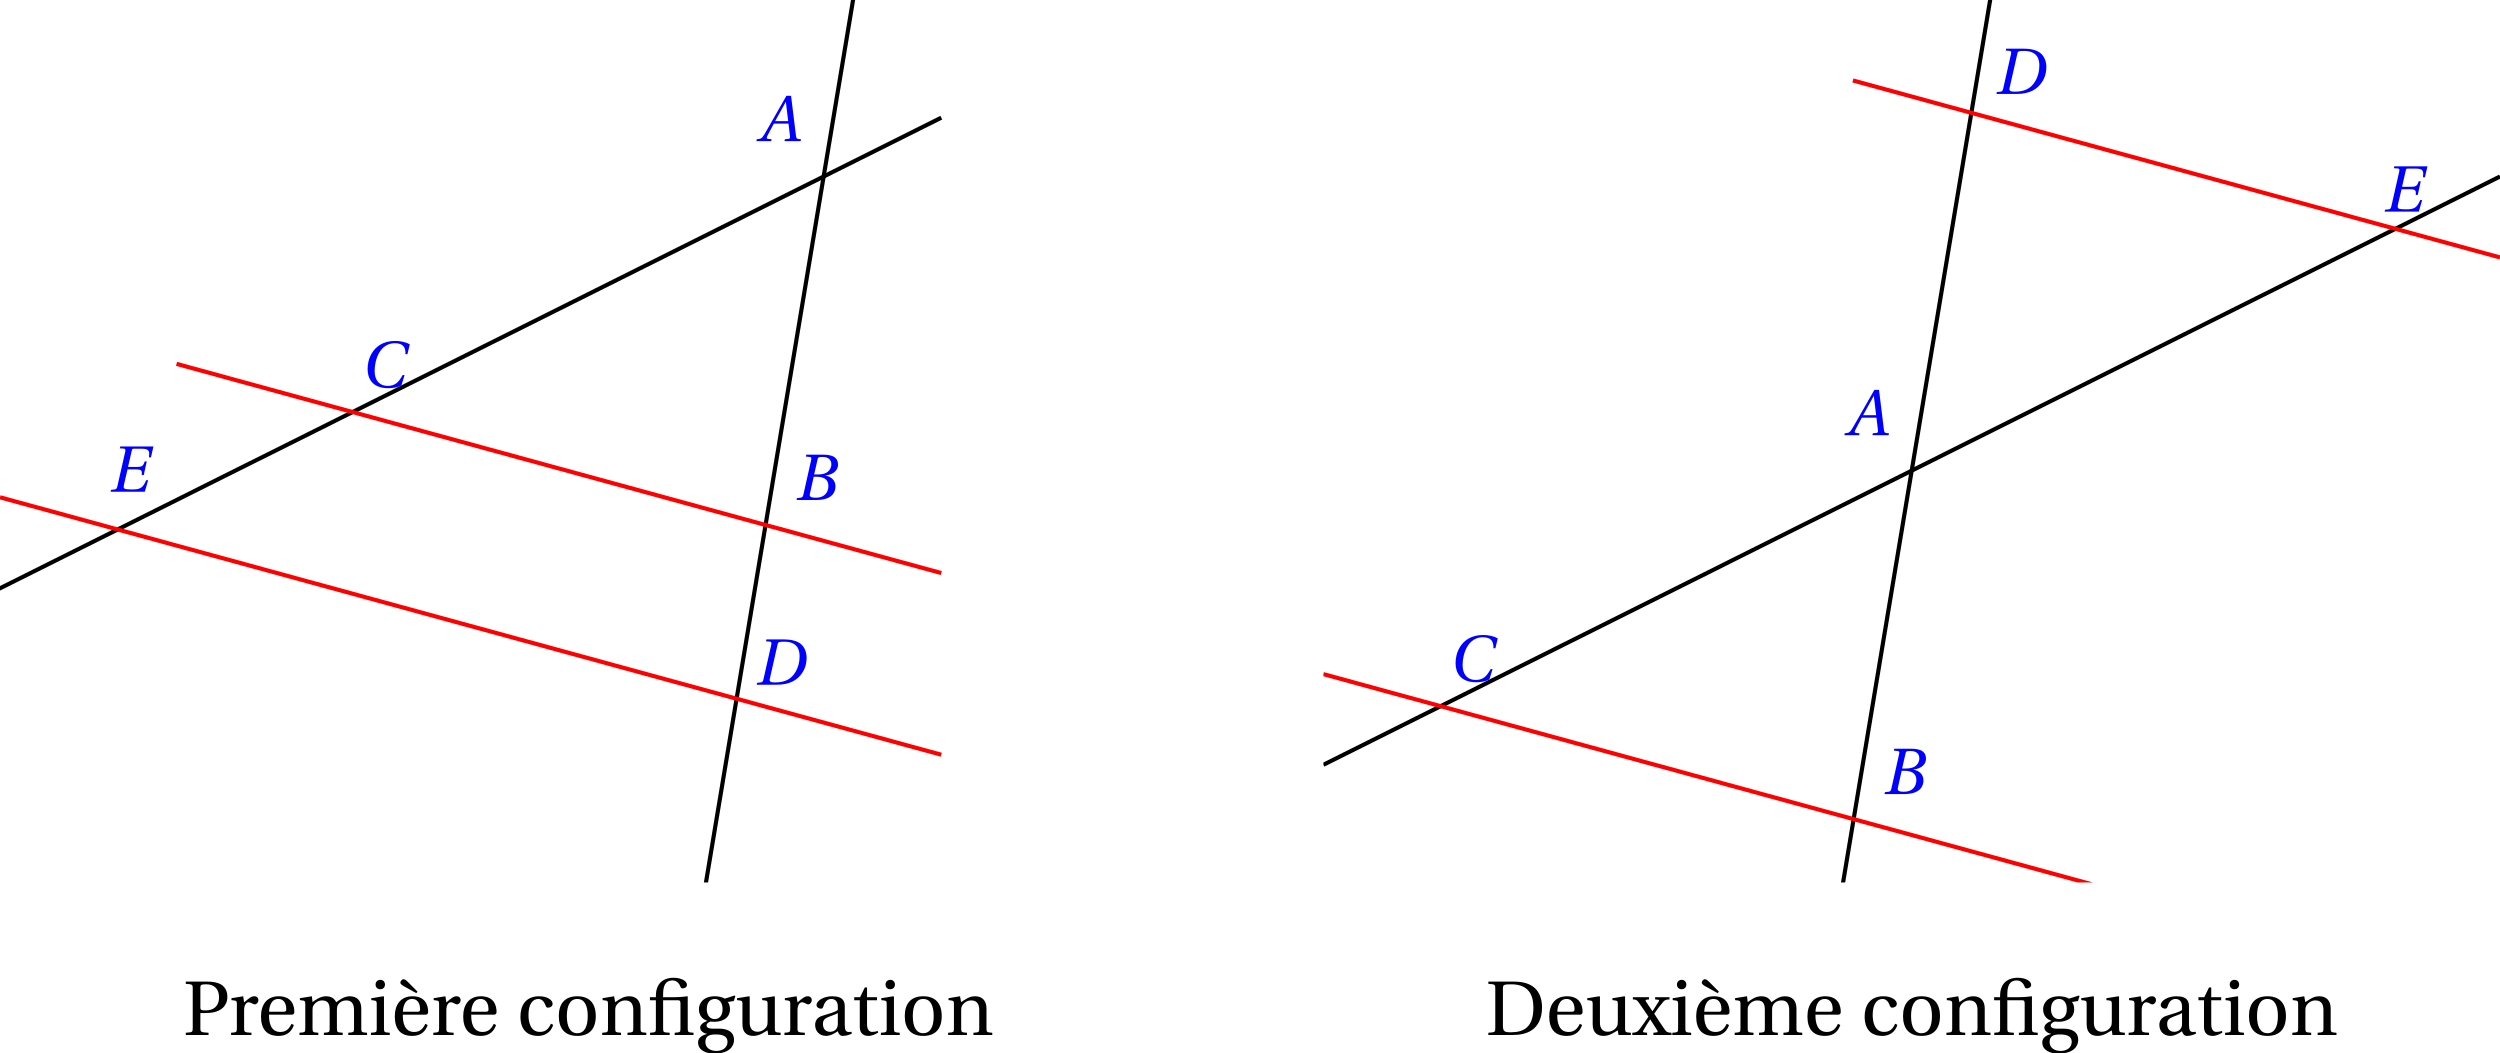 <?xml version='1.0' encoding='UTF-8'?>
<!-- This file was generated by dvisvgm 2.2 -->
<svg height='99.73pt' version='1.1' viewBox='37.547 21.555 236.777 99.73' width='236.777pt' xmlns='http://www.w3.org/2000/svg' xmlns:xlink='http://www.w3.org/1999/xlink'>
<defs>
<clipPath id='clip1'>
<path d='M37.547 105.133V21.555H148.988V105.133Z'/>
</clipPath>
<clipPath id='clip2'>
<path d='M162.887 105.133V21.555H274.324V105.133Z'/>
</clipPath>
<path d='M10.288 0L10.383 -0.458L9.783 -0.505C9.294 -0.552 9.231 -0.773 9.152 -1.42L7.984 -10.919H6.864L4.213 -6.264C3.408 -4.86 2.099 -2.509 1.515 -1.562C1.01 -0.742 0.742 -0.568 0.252 -0.521L-0.268 -0.458L-0.363 0H3.187L3.282 -0.458L2.414 -0.536C2.099 -0.568 2.067 -0.789 2.209 -1.12C2.73 -2.13 3.25 -3.156 3.834 -4.213H7.369L7.732 -1.152C7.779 -0.694 7.653 -0.568 7.337 -0.536L6.501 -0.458L6.406 0H10.288ZM7.29 -4.813H4.15C4.986 -6.375 5.854 -7.921 6.706 -9.452H6.738L7.29 -4.813Z' id='g7-65'/>
<path d='M4.828 -6.154L5.665 -9.815C5.775 -10.288 5.854 -10.367 6.911 -10.367C8.237 -10.367 8.978 -9.704 8.978 -8.6C8.978 -7.795 8.6 -7.179 8.047 -6.738C7.527 -6.343 6.706 -6.154 5.854 -6.154H4.828ZM5.333 -5.602C6.895 -5.602 8.268 -5.16 8.268 -3.361C8.268 -1.957 7.416 -0.552 5.302 -0.552C3.74 -0.552 3.677 -0.947 3.819 -1.562L4.718 -5.602H5.333ZM0.6 0H5.396C9.215 0 9.972 -1.957 9.972 -3.266C9.972 -4.923 8.742 -5.649 7.59 -5.87L7.606 -5.917C9.704 -6.17 10.588 -7.337 10.588 -8.536C10.588 -9.357 10.256 -10.004 9.594 -10.398C8.899 -10.824 7.874 -10.935 6.738 -10.919H2.935L2.84 -10.461L3.771 -10.367C4.134 -10.335 4.229 -10.146 4.103 -9.609L2.241 -1.31C2.13 -0.789 1.957 -0.6 1.578 -0.552L0.694 -0.458L0.6 0Z' id='g7-66'/>
<path d='M10.241 -2.935C9.373 -1.357 8.568 -0.316 6.627 -0.316C4.797 -0.316 3.487 -1.499 3.487 -3.929C3.487 -5.349 3.866 -7.101 4.623 -8.363C5.412 -9.688 6.659 -10.604 8.347 -10.604C10.319 -10.604 10.998 -9.673 10.919 -7.953H11.393L11.96 -10.319C11.061 -10.887 9.578 -11.156 8.473 -11.156C5.507 -11.156 3.787 -9.767 2.872 -8.284C2.004 -6.88 1.799 -5.428 1.799 -4.339C1.799 -2.256 2.824 0.237 6.738 0.237C7.858 0.237 8.931 0.079 9.941 -0.426L10.714 -2.935H10.241Z' id='g7-67'/>
<path d='M7.4 -10.367C10.682 -10.304 10.966 -8.095 10.966 -6.832C10.966 -5.475 10.651 -4.181 9.941 -3.014C9.041 -1.531 7.684 -0.552 5.065 -0.552C4.197 -0.552 3.613 -0.663 3.771 -1.357L5.68 -9.783C5.807 -10.319 6.028 -10.367 7.4 -10.367ZM0.631 0H5.475C8.631 0 10.461 -1.136 11.598 -2.856C12.497 -4.213 12.655 -5.538 12.655 -6.485C12.655 -7.763 12.197 -9.026 11.298 -9.783C10.383 -10.556 8.962 -10.919 7.211 -10.919H2.966L2.872 -10.461L3.803 -10.383C4.166 -10.351 4.245 -10.13 4.134 -9.609L2.256 -1.31C2.146 -0.789 1.988 -0.584 1.609 -0.552L0.726 -0.458L0.631 0Z' id='g7-68'/>
<path d='M2.935 -10.919L2.824 -10.461L3.771 -10.398C4.134 -10.367 4.245 -10.178 4.118 -9.641L2.225 -1.31C2.099 -0.773 1.957 -0.584 1.578 -0.552L0.694 -0.458L0.6 0H8.836L9.641 -2.777H9.168C8.363 -0.836 7.653 -0.552 5.712 -0.552C4.939 -0.552 4.15 -0.6 3.945 -0.757C3.708 -0.947 3.692 -1.183 3.866 -1.925L4.671 -5.381H6.738C8.126 -5.381 8.174 -5.049 8.11 -4.024H8.584L9.31 -7.321H8.836C8.426 -6.233 8.252 -5.98 6.864 -5.98H4.797L5.696 -9.909C5.775 -10.288 5.87 -10.367 6.138 -10.367H8.047C10.036 -10.367 9.988 -9.704 9.846 -8.284H10.319L10.919 -10.919H2.935Z' id='g7-69'/>
<path d='M2.878 -3.287C3.068 -3.287 3.112 -3.207 3.112 -2.951V-0.636C3.112 -0.263 3.09 -0.248 2.564 -0.212V0H4.347V-0.212C3.828 -0.248 3.799 -0.263 3.799 -0.636V-3.667C3.558 -3.645 3.119 -3.579 2.535 -3.579H1.468V-3.916C1.468 -4.989 1.958 -5.165 2.36 -5.165C2.717 -5.165 2.98 -4.938 3.119 -4.544C3.148 -4.471 3.2 -4.412 3.324 -4.412C3.485 -4.412 3.726 -4.515 3.726 -4.748C3.726 -5.07 3.273 -5.42 2.44 -5.42C1.892 -5.42 1.446 -5.23 1.176 -4.924C0.913 -4.624 0.782 -4.208 0.782 -3.711V-3.579H0.219V-3.287H0.782V-0.636C0.782 -0.263 0.76 -0.248 0.234 -0.212V0H2.089V-0.212C1.498 -0.241 1.468 -0.256 1.468 -0.628V-3.287H2.878Z' id='g1-2'/>
<path d='M1.636 -4.383C1.636 -4.763 1.702 -4.799 2.484 -4.799C4.054 -4.77 4.522 -3.821 4.522 -2.586C4.522 -0.745 3.623 -0.256 2.396 -0.256C1.761 -0.256 1.636 -0.336 1.636 -0.913V-4.383ZM0.256 -5.055V-4.843C0.899 -4.799 0.913 -4.785 0.913 -4.376V-0.679C0.913 -0.27 0.899 -0.256 0.256 -0.212V0H2.535C3.185 0 3.85 -0.095 4.39 -0.468S5.34 -1.519 5.34 -2.615C5.34 -3.353 5.128 -3.989 4.683 -4.42C4.208 -4.865 3.558 -5.048 2.681 -5.055H0.256Z' id='g1-68'/>
<path d='M1.636 -2.075H2.053C2.389 -2.075 2.717 -2.104 2.988 -2.17C3.55 -2.316 4.193 -2.71 4.193 -3.623C4.193 -4.179 3.952 -4.558 3.623 -4.763C3.273 -4.982 2.805 -5.055 2.294 -5.055H0.256V-4.843C0.899 -4.799 0.913 -4.785 0.913 -4.376V-0.679C0.913 -0.27 0.899 -0.256 0.256 -0.212V0H2.411V-0.212C1.658 -0.256 1.636 -0.27 1.636 -0.679V-2.075ZM1.636 -4.529C1.636 -4.734 1.717 -4.799 2.192 -4.799C2.944 -4.799 3.404 -4.368 3.404 -3.572C3.404 -2.659 2.805 -2.33 2.177 -2.33C1.746 -2.33 1.636 -2.345 1.636 -2.615V-4.529Z' id='g1-80'/>
<path d='M2.506 -1.045C2.506 -0.453 2.053 -0.3 1.768 -0.3C1.315 -0.3 1.096 -0.621 1.096 -1.052C1.096 -1.395 1.256 -1.571 1.666 -1.724C1.958 -1.834 2.345 -1.972 2.506 -2.075V-1.045ZM3.163 -2.696C3.163 -3.119 3.068 -3.667 1.965 -3.667C1.14 -3.667 0.489 -3.236 0.489 -2.834C0.489 -2.601 0.76 -2.491 0.899 -2.491C1.052 -2.491 1.096 -2.571 1.132 -2.696C1.293 -3.236 1.593 -3.411 1.885 -3.411C2.17 -3.411 2.506 -3.265 2.506 -2.681V-2.374C2.323 -2.184 1.614 -2.002 1.037 -1.819C0.511 -1.658 0.358 -1.293 0.358 -0.95C0.358 -0.402 0.723 0.088 1.41 0.088C1.863 0.073 2.265 -0.197 2.498 -0.351C2.601 -0.08 2.717 0.088 2.973 0.088C3.243 0.088 3.558 0.007 3.835 -0.131L3.791 -0.307C3.689 -0.285 3.528 -0.27 3.419 -0.3C3.287 -0.329 3.163 -0.468 3.163 -0.928V-2.696Z' id='g1-97'/>
<path d='M2.192 -0.292C1.322 -0.292 1.118 -1.198 1.118 -1.885C1.118 -2.973 1.549 -3.411 2.053 -3.411C2.389 -3.411 2.601 -3.17 2.747 -2.776C2.791 -2.659 2.834 -2.586 2.973 -2.586C3.119 -2.586 3.404 -2.681 3.404 -2.959C3.404 -3.295 2.922 -3.667 2.133 -3.667C0.804 -3.667 0.358 -2.725 0.358 -1.753C0.358 -0.533 0.957 0.088 2.053 0.088C2.564 0.088 3.251 -0.183 3.455 -0.964L3.243 -1.067C3.017 -0.555 2.725 -0.292 2.192 -0.292Z' id='g1-99'/>
<path d='M3.222 -1.921C3.375 -1.921 3.514 -1.958 3.514 -2.199C3.514 -2.63 3.375 -3.667 2.038 -3.667C0.899 -3.667 0.358 -2.856 0.358 -1.761C0.358 -0.606 0.855 0.102 2.045 0.088C2.856 0.08 3.273 -0.365 3.47 -0.942L3.251 -1.059C3.046 -0.636 2.769 -0.285 2.192 -0.285C1.286 -0.285 1.103 -1.162 1.118 -1.921H3.222ZM1.125 -2.199C1.125 -2.498 1.235 -3.411 1.994 -3.411C2.674 -3.411 2.754 -2.717 2.754 -2.433C2.754 -2.294 2.71 -2.199 2.506 -2.199H1.125Z' id='g1-101'/>
<path d='M1.899 -3.411C2.257 -3.411 2.63 -3.148 2.63 -2.44C2.63 -1.826 2.308 -1.505 1.885 -1.505C1.476 -1.505 1.132 -1.826 1.132 -2.44C1.132 -3.163 1.512 -3.411 1.899 -3.411ZM2.053 1.512C1.432 1.512 1.001 1.191 1.001 0.665C1.001 0.416 1.074 0.234 1.227 0.117C1.388 -0.007 1.629 -0.051 1.98 -0.051C2.623 -0.051 3.097 0.102 3.097 0.65C3.097 1.235 2.571 1.512 2.053 1.512ZM2.842 -3.441C2.637 -3.579 2.235 -3.667 1.899 -3.667C0.782 -3.667 0.387 -2.98 0.387 -2.44C0.387 -1.753 0.84 -1.439 1.176 -1.351V-1.337C0.782 -1.183 0.504 -0.972 0.504 -0.687C0.504 -0.431 0.796 -0.153 1.147 -0.117V-0.102C0.833 0 0.307 0.175 0.307 0.701C0.307 1.439 1.037 1.768 1.885 1.768C2.323 1.768 2.783 1.68 3.134 1.468C3.47 1.264 3.711 0.92 3.711 0.468C3.711 -0.321 3.083 -0.599 2.301 -0.599H1.717C1.191 -0.599 1.11 -0.774 1.11 -0.913C1.11 -1.125 1.388 -1.242 1.483 -1.271C1.622 -1.256 1.775 -1.249 1.855 -1.249C2.549 -1.249 3.331 -1.556 3.331 -2.44C3.331 -2.747 3.236 -3.002 3.112 -3.127L3.689 -3.214L3.835 -3.674L3.777 -3.74L2.842 -3.441Z' id='g1-103'/>
<path d='M0.27 -3.485V-3.302L0.548 -3.265C0.738 -3.236 0.782 -3.2 0.782 -2.937V-0.636C0.782 -0.263 0.76 -0.248 0.234 -0.212V0H2.016V-0.212C1.498 -0.248 1.468 -0.263 1.468 -0.636V-3.623L1.417 -3.667L0.27 -3.485ZM1.118 -5.223C0.855 -5.223 0.672 -5.033 0.672 -4.77C0.672 -4.515 0.855 -4.332 1.118 -4.332C1.388 -4.332 1.556 -4.515 1.563 -4.77C1.563 -5.033 1.388 -5.223 1.118 -5.223Z' id='g1-105'/>
<path d='M0.27 -3.485V-3.302L0.548 -3.265C0.738 -3.236 0.782 -3.2 0.782 -2.937V-0.636C0.782 -0.263 0.76 -0.248 0.234 -0.212V0H2.016V-0.212C1.498 -0.248 1.468 -0.263 1.468 -0.636V-2.345C1.468 -2.528 1.476 -2.63 1.527 -2.732C1.666 -3.024 1.987 -3.273 2.389 -3.273C3.017 -3.273 3.09 -2.812 3.09 -2.36V-0.636C3.09 -0.263 3.068 -0.248 2.542 -0.212V0H4.325V-0.212C3.806 -0.248 3.777 -0.263 3.777 -0.636V-2.345C3.777 -2.528 3.784 -2.63 3.828 -2.747C3.937 -3.039 4.252 -3.273 4.661 -3.273C5.121 -3.287 5.398 -2.995 5.398 -2.36V-0.636C5.398 -0.263 5.377 -0.248 4.851 -0.212V0H6.633V-0.212C6.114 -0.248 6.085 -0.263 6.085 -0.636V-2.506C6.085 -3.243 5.691 -3.667 4.997 -3.667C4.398 -3.667 3.967 -3.265 3.711 -3.105C3.536 -3.448 3.258 -3.667 2.747 -3.667C2.184 -3.667 1.724 -3.302 1.468 -3.112L1.403 -3.667L0.27 -3.485Z' id='g1-109'/>
<path d='M3.864 -2.506C3.864 -3.243 3.463 -3.667 2.791 -3.667C2.25 -3.667 1.914 -3.404 1.461 -3.112L1.359 -3.667L0.27 -3.485V-3.302L0.548 -3.265C0.738 -3.236 0.782 -3.2 0.782 -2.937V-0.636C0.782 -0.263 0.76 -0.248 0.234 -0.212V0H2.016V-0.212C1.498 -0.248 1.468 -0.263 1.468 -0.636V-2.345C1.468 -2.528 1.483 -2.63 1.541 -2.747C1.695 -3.032 2.024 -3.273 2.411 -3.273C2.907 -3.273 3.178 -2.995 3.178 -2.36V-0.636C3.178 -0.263 3.156 -0.248 2.63 -0.212V0H4.412V-0.212C3.894 -0.248 3.864 -0.263 3.864 -0.636V-2.506Z' id='g1-110'/>
<path d='M2.104 -3.667C0.935 -3.667 0.358 -2.973 0.358 -1.79S0.935 0.088 2.104 0.088C3.287 0.088 3.857 -0.606 3.857 -1.79S3.287 -3.667 2.104 -3.667ZM1.118 -1.79C1.118 -2.798 1.439 -3.411 2.104 -3.411C2.783 -3.411 3.097 -2.798 3.097 -1.79S2.783 -0.168 2.104 -0.168C1.439 -0.168 1.118 -0.782 1.118 -1.79Z' id='g1-111'/>
<path d='M1.381 -3.667L0.27 -3.485V-3.302L0.548 -3.265C0.738 -3.236 0.782 -3.2 0.782 -2.937V-0.636C0.782 -0.263 0.745 -0.248 0.234 -0.212V0H2.162V-0.212C1.512 -0.248 1.468 -0.263 1.468 -0.636V-2.345C1.468 -2.907 1.717 -3.097 1.885 -3.097C2.002 -3.097 2.126 -3.054 2.338 -2.937C2.389 -2.907 2.447 -2.9 2.484 -2.9C2.659 -2.9 2.82 -3.083 2.82 -3.309C2.82 -3.47 2.717 -3.667 2.433 -3.667C2.17 -3.667 1.95 -3.506 1.468 -3.083L1.381 -3.667Z' id='g1-114'/>
<path d='M2.381 -3.287V-3.579H1.439V-4.5H1.227L0.782 -3.579H0.226V-3.287H0.752V-0.745C0.752 0 1.308 0.088 1.563 0.088C1.936 0.088 2.287 -0.102 2.498 -0.234L2.44 -0.387C2.265 -0.314 2.104 -0.292 1.921 -0.292C1.673 -0.292 1.439 -0.468 1.439 -1.023V-3.287H2.381Z' id='g1-116'/>
<path d='M4.317 0V-0.212C3.813 -0.248 3.769 -0.263 3.769 -0.636V-3.623L3.718 -3.667L2.571 -3.485V-3.302L2.849 -3.265C3.039 -3.236 3.083 -3.2 3.083 -2.937V-1.293C3.083 -1.088 3.061 -0.928 3.024 -0.855C2.856 -0.519 2.506 -0.307 2.126 -0.307C1.702 -0.307 1.388 -0.57 1.388 -1.14V-3.623L1.337 -3.667L0.19 -3.485V-3.302L0.468 -3.265C0.657 -3.236 0.701 -3.2 0.701 -2.937V-1.008C0.701 -0.168 1.198 0.088 1.739 0.088C2.36 0.088 2.864 -0.336 3.075 -0.438L3.148 0H4.317Z' id='g1-117'/>
<path d='M1.41 0V-0.212L1.103 -0.248C1.001 -0.263 1.008 -0.343 1.052 -0.424C1.213 -0.738 1.446 -1.088 1.695 -1.468H1.709L2.36 -0.453C2.44 -0.329 2.418 -0.263 2.308 -0.248L2.002 -0.212V0H3.718V-0.212C3.39 -0.226 3.265 -0.248 3.083 -0.511C2.747 -0.993 2.403 -1.505 2.082 -2.016C2.323 -2.381 2.608 -2.747 2.893 -3.09C3.083 -3.324 3.178 -3.353 3.528 -3.368V-3.579H2.17V-3.368L2.455 -3.338C2.571 -3.324 2.557 -3.251 2.506 -3.17C2.338 -2.893 2.14 -2.586 1.921 -2.25H1.914L1.3 -3.163C1.242 -3.251 1.256 -3.331 1.366 -3.346L1.585 -3.368V-3.579H0.058V-3.368C0.351 -3.353 0.424 -3.338 0.599 -3.097C0.906 -2.674 1.22 -2.199 1.534 -1.731C1.264 -1.337 0.979 -0.92 0.679 -0.526C0.489 -0.27 0.329 -0.234 0.007 -0.212V0H1.41Z' id='g1-120'/>
<path d='M3.222 -1.921C3.375 -1.921 3.514 -1.958 3.514 -2.199C3.514 -2.63 3.375 -3.667 2.038 -3.667C0.899 -3.667 0.358 -2.856 0.358 -1.761C0.358 -0.606 0.855 0.102 2.045 0.088C2.856 0.08 3.273 -0.365 3.47 -0.942L3.251 -1.059C3.046 -0.636 2.769 -0.285 2.192 -0.285C1.286 -0.285 1.103 -1.162 1.118 -1.921H3.222ZM1.125 -2.199C1.125 -2.498 1.235 -3.411 1.994 -3.411C2.674 -3.411 2.754 -2.717 2.754 -2.433C2.754 -2.294 2.71 -2.199 2.506 -2.199H1.125ZM2.506 -4.105L1.636 -4.982C1.417 -5.209 1.293 -5.282 1.169 -5.282C1.059 -5.282 0.884 -5.114 0.884 -4.967C0.884 -4.814 1.074 -4.69 1.293 -4.573L2.396 -3.959L2.506 -4.105Z' id='g1-232'/>
</defs>
<g id='page1'>
<path clip-path='url(#clip1)' d='M26.406 573.174L28.453 560.895L30.5 548.613L32.547 536.33L34.594 524.052L36.641 511.769L38.688 499.487L40.734 487.208L42.781 474.926L44.828 462.645L46.875 450.363L48.922 438.082L50.969 425.801L53.016 413.523L55.059 401.242L57.105 388.961L59.152 376.68L61.199 364.398L63.246 352.117L65.293 339.836L67.34 327.555L69.387 315.274L71.434 302.992L73.481 290.711L75.527 278.43L77.574 266.149L79.621 253.867L81.668 241.59L83.715 229.309L85.762 217.027L87.809 204.746L89.855 192.465L91.902 180.184L93.949 167.902L95.996 155.621L98.043 143.34L100.09 131.059L102.137 118.777L104.183 106.496L106.23 94.215L108.277 81.938L110.324 69.656L112.371 57.375L114.418 45.094L116.465 32.812L118.512 20.531L120.558 8.25L122.606 -4.031L124.652 -16.312L126.699 -28.594' fill='none' stroke='#000000' stroke-miterlimit='10' stroke-width='0.392'/>
<path clip-path='url(#clip1)' d='M26.406 82.844L28.453 81.82L30.5 80.797L32.547 79.773L34.594 78.75L36.641 77.727L38.688 76.703L40.734 75.68L42.781 74.656L44.828 73.633L46.875 72.609L48.922 71.586L50.969 70.562L53.016 69.539L55.059 68.516L57.105 67.492L59.152 66.469L61.199 65.445L63.246 64.426L65.293 63.402L67.34 62.379L69.387 61.355L71.434 60.332L73.481 59.309L75.527 58.285L77.574 57.262L79.621 56.238L81.668 55.215L83.715 54.191L85.762 53.168L87.809 52.145L89.855 51.121L91.902 50.098L93.949 49.074L95.996 48.051L98.043 47.027L100.09 46.004L102.137 44.98L104.183 43.957L106.23 42.934L108.277 41.91L110.324 40.887L112.371 39.863L114.418 38.84L116.465 37.816L118.512 36.793L120.558 35.77L122.606 34.746L124.652 33.723L126.699 32.699' fill='none' stroke='#000000' stroke-miterlimit='10' stroke-width='0.392'/>
<path clip-path='url(#clip1)' d='M54.266 56.016L55.742 56.422L57.223 56.824L58.699 57.23L60.176 57.637L61.656 58.039L63.133 58.445L64.613 58.848L66.09 59.254L67.57 59.656L69.047 60.062L70.527 60.465L72.004 60.871L73.481 61.273L74.961 61.68L76.438 62.082L77.918 62.488L79.394 62.891L80.875 63.297L82.352 63.699L83.828 64.106L85.309 64.508L86.785 64.914L88.266 65.316L89.742 65.723L91.223 66.125L92.699 66.531L94.176 66.934L95.656 67.34L97.133 67.742L98.613 68.148L100.09 68.551L101.57 68.957L103.047 69.359L104.527 69.766L106.004 70.168L107.48 70.574L108.961 70.977L110.438 71.383L111.918 71.785L113.395 72.191L114.875 72.594L116.352 73L117.828 73.402L119.309 73.809L120.785 74.211L122.266 74.617L123.742 75.02L125.223 75.426L126.699 75.828' fill='none' stroke='#ff0000' stroke-miterlimit='10' stroke-width='0.392'/>
<path clip-path='url(#clip1)' d='M37.547 68.652L39.367 69.152L41.188 69.648L43.008 70.145L44.828 70.645L46.645 71.141L48.465 71.641L50.285 72.137L52.105 72.633L53.922 73.133L55.742 73.629L57.562 74.129L59.383 74.625L61.199 75.121L63.02 75.621L64.84 76.117L66.66 76.617L68.48 77.113L70.297 77.609L72.117 78.109L73.938 78.606L75.758 79.102L77.574 79.602L79.394 80.098L81.215 80.598L83.035 81.094L84.852 81.59L86.672 82.09L88.492 82.586L90.312 83.086L92.129 83.582L93.949 84.078L95.769 84.578L97.59 85.074L99.41 85.574L101.226 86.07L103.047 86.566L104.867 87.066L106.687 87.562L108.504 88.059L110.324 88.559L112.144 89.055L113.965 89.555L115.781 90.051L117.601 90.547L119.422 91.047L121.242 91.543L123.062 92.043L124.879 92.539L126.699 93.035' fill='none' stroke='#ff0000' stroke-miterlimit='10' stroke-width='0.392'/>
<g fill='#0000ff' transform='matrix(0.393 0 0 0.393 71.23 15.883)'>
<use x='96.949' xlink:href='#g7-65' y='48.44'/>
</g>
<g fill='#0000ff' transform='matrix(0.393 0 0 0.393 75.13 49.872)'>
<use x='95.743' xlink:href='#g7-66' y='48.44'/>
</g>
<g fill='#0000ff' transform='matrix(0.393 0 0 0.393 34.232 39.286)'>
<use x='95.227' xlink:href='#g7-67' y='48.199'/>
</g>
<g fill='#0000ff' transform='matrix(0.393 0 0 0.393 10.161 49.092)'>
<use x='95.743' xlink:href='#g7-69' y='48.44'/>
</g>
<g fill='#0000ff' transform='matrix(0.393 0 0 0.393 71.341 67.368)'>
<use x='95.743' xlink:href='#g7-68' y='48.44'/>
</g>
<path clip-path='url(#clip2)' d='M162.887 400.445L165.16 386.801L167.438 373.152L169.711 359.508L171.984 345.863L174.258 332.219L176.531 318.57L178.809 304.926L181.082 291.281L183.356 277.637L185.629 263.988L187.906 250.344L190.18 236.699L192.453 223.055L194.727 209.406L197 195.762L199.277 182.117L201.551 168.473L203.824 154.824L206.098 141.18L208.371 127.535L210.648 113.891L212.922 100.242L215.195 86.598L217.469 72.953L219.742 59.309L222.019 45.66L224.293 32.016L226.566 18.371L228.84 4.726L231.113 -8.922L233.391 -22.567L235.664 -36.211L237.937 -49.855L240.211 -63.504L242.488 -77.148L244.762 -90.793L247.035 -104.437L249.308 -118.086L251.582 -131.73L253.86 -145.375L256.133 -159.019L258.406 -172.668L260.68 -186.313L262.953 -199.957L265.231 -213.602L267.504 -227.25L269.777 -240.895L272.051 -254.539L274.324 -268.187' fill='none' stroke='#000000' stroke-miterlimit='10' stroke-width='0.392'/>
<path clip-path='url(#clip2)' d='M162.887 93.988L165.16 92.852L167.438 91.715L169.711 90.578L171.984 89.441L174.258 88.305L176.531 87.168L178.809 86.027L181.082 84.891L183.356 83.754L185.629 82.617L187.906 81.481L190.18 80.344L192.453 79.207L194.727 78.07L197 76.934L199.277 75.797L201.551 74.656L203.824 73.52L206.098 72.383L208.371 71.246L210.648 70.11L212.922 68.973L215.195 67.836L217.469 66.699L219.742 65.562L222.019 64.422L224.293 63.285L226.566 62.148L228.84 61.012L231.113 59.875L233.391 58.739L235.664 57.602L237.937 56.465L240.211 55.328L242.488 54.191L244.762 53.051L247.035 51.914L249.308 50.778L251.582 49.641L253.86 48.504L256.133 47.367L258.406 46.23L260.68 45.094L262.953 43.957L265.231 42.82L267.504 41.68L269.777 40.543L272.051 39.407L274.324 38.27' fill='none' stroke='#000000' stroke-miterlimit='10' stroke-width='0.392'/>
<path clip-path='url(#clip2)' d='M162.887 85.402L164.481 85.836L166.07 86.273L167.664 86.707L169.254 87.145L170.848 87.578L172.441 88.012L174.031 88.449L175.625 88.883L177.215 89.32L178.809 89.754L180.398 90.191L181.992 90.625L183.582 91.062L185.176 91.496L186.766 91.934L188.359 92.367L189.953 92.805L191.543 93.238L193.137 93.676L194.727 94.109L196.32 94.543L197.91 94.981L199.504 95.414L201.094 95.852L202.687 96.285L204.277 96.723L205.871 97.156L207.465 97.594L209.055 98.027L210.648 98.465L212.238 98.898L213.832 99.336L215.422 99.77L217.016 100.203L218.605 100.641L220.199 101.074L221.789 101.512L223.383 101.945L224.977 102.383L226.566 102.816L228.16 103.254L229.75 103.688L231.344 104.125L232.934 104.559L234.528 104.996L236.117 105.43L237.711 105.867L239.301 106.301L240.894 106.734' fill='none' stroke='#ff0000' stroke-miterlimit='10' stroke-width='0.392'/>
<path clip-path='url(#clip2)' d='M213.035 29.176L214.285 29.516L215.535 29.859L216.789 30.199L218.039 30.543L219.289 30.883L220.539 31.227L221.789 31.57L223.043 31.91L224.293 32.254L225.543 32.594L226.793 32.937L228.047 33.277L229.297 33.621L230.547 33.965L231.797 34.305L233.047 34.649L234.301 34.988L235.551 35.332L236.801 35.676L238.051 36.016L239.301 36.359L240.555 36.699L241.805 37.043L243.055 37.383L244.305 37.727L245.559 38.071L246.809 38.41L248.059 38.754L249.308 39.094L250.559 39.437L251.812 39.781L253.063 40.121L254.312 40.465L255.563 40.805L256.813 41.149L258.066 41.488L259.317 41.832L260.566 42.176L261.817 42.516L263.07 42.859L264.32 43.199L265.57 43.543L266.82 43.883L268.07 44.227L269.324 44.571L270.574 44.91L271.824 45.254L273.074 45.594L274.324 45.937' fill='none' stroke='#ff0000' stroke-miterlimit='10' stroke-width='0.392'/>
<g fill='#0000ff' transform='matrix(0.393 0 0 0.393 147.294 15.883)'>
<use x='165.594' xlink:href='#g7-65' y='119.306'/>
</g>
<g fill='#0000ff' transform='matrix(0.393 0 0 0.393 151.195 49.872)'>
<use x='164.389' xlink:href='#g7-66' y='119.306'/>
</g>
<g fill='#0000ff' transform='matrix(0.393 0 0 0.393 110.297 39.286)'>
<use x='163.873' xlink:href='#g7-67' y='119.065'/>
</g>
<g fill='#0000ff' transform='matrix(0.393 0 0 0.393 198.556 -5.29)'>
<use x='164.389' xlink:href='#g7-69' y='119.306'/>
</g>
<g fill='#0000ff' transform='matrix(0.393 0 0 0.393 161.781 -16.433)'>
<use x='164.389' xlink:href='#g7-68' y='119.306'/>
</g>
<g transform='matrix(1 0 0 1 -9.36292e-05 -5.30415e-05)'>
<use x='54.888' xlink:href='#g1-80' y='119.579'/>
<use x='59.199' xlink:href='#g1-114' y='119.579'/>
<use x='61.909' xlink:href='#g1-101' y='119.579'/>
<use x='65.679' xlink:href='#g1-109' y='119.579'/>
<use x='72.446' xlink:href='#g1-105' y='119.579'/>
<use x='74.582' xlink:href='#g1-232' y='119.579'/>
<use x='78.352' xlink:href='#g1-114' y='119.579'/>
<use x='81.061' xlink:href='#g1-101' y='119.579'/>
<use x='86.481' xlink:href='#g1-99' y='119.579'/>
<use x='90.115' xlink:href='#g1-111' y='119.579'/>
<use x='94.348' xlink:href='#g1-110' y='119.579'/>
<use x='98.883' xlink:href='#g1-2' y='119.579'/>
<use x='103.354' xlink:href='#g1-103' y='119.579'/>
<use x='107.164' xlink:href='#g1-117' y='119.579'/>
<use x='111.611' xlink:href='#g1-114' y='119.579'/>
<use x='114.392' xlink:href='#g1-97' y='119.579'/>
<use x='118.226' xlink:href='#g1-116' y='119.579'/>
<use x='120.745' xlink:href='#g1-105' y='119.579'/>
<use x='122.881' xlink:href='#g1-111' y='119.579'/>
<use x='127.113' xlink:href='#g1-110' y='119.579'/>
<use x='178.254' xlink:href='#g1-68' y='119.579'/>
<use x='183.92' xlink:href='#g1-101' y='119.579'/>
<use x='187.69' xlink:href='#g1-117' y='119.579'/>
<use x='192.138' xlink:href='#g1-120' y='119.579'/>
<use x='195.7' xlink:href='#g1-105' y='119.579'/>
<use x='197.836' xlink:href='#g1-232' y='119.579'/>
<use x='201.606' xlink:href='#g1-109' y='119.579'/>
<use x='208.373' xlink:href='#g1-101' y='119.579'/>
<use x='213.792' xlink:href='#g1-99' y='119.579'/>
<use x='217.427' xlink:href='#g1-111' y='119.579'/>
<use x='221.659' xlink:href='#g1-110' y='119.579'/>
<use x='226.194' xlink:href='#g1-2' y='119.579'/>
<use x='230.665' xlink:href='#g1-103' y='119.579'/>
<use x='234.475' xlink:href='#g1-117' y='119.579'/>
<use x='238.922' xlink:href='#g1-114' y='119.579'/>
<use x='241.704' xlink:href='#g1-97' y='119.579'/>
<use x='245.537' xlink:href='#g1-116' y='119.579'/>
<use x='248.056' xlink:href='#g1-105' y='119.579'/>
<use x='250.192' xlink:href='#g1-111' y='119.579'/>
<use x='254.424' xlink:href='#g1-110' y='119.579'/>
</g>
</g>
</svg>